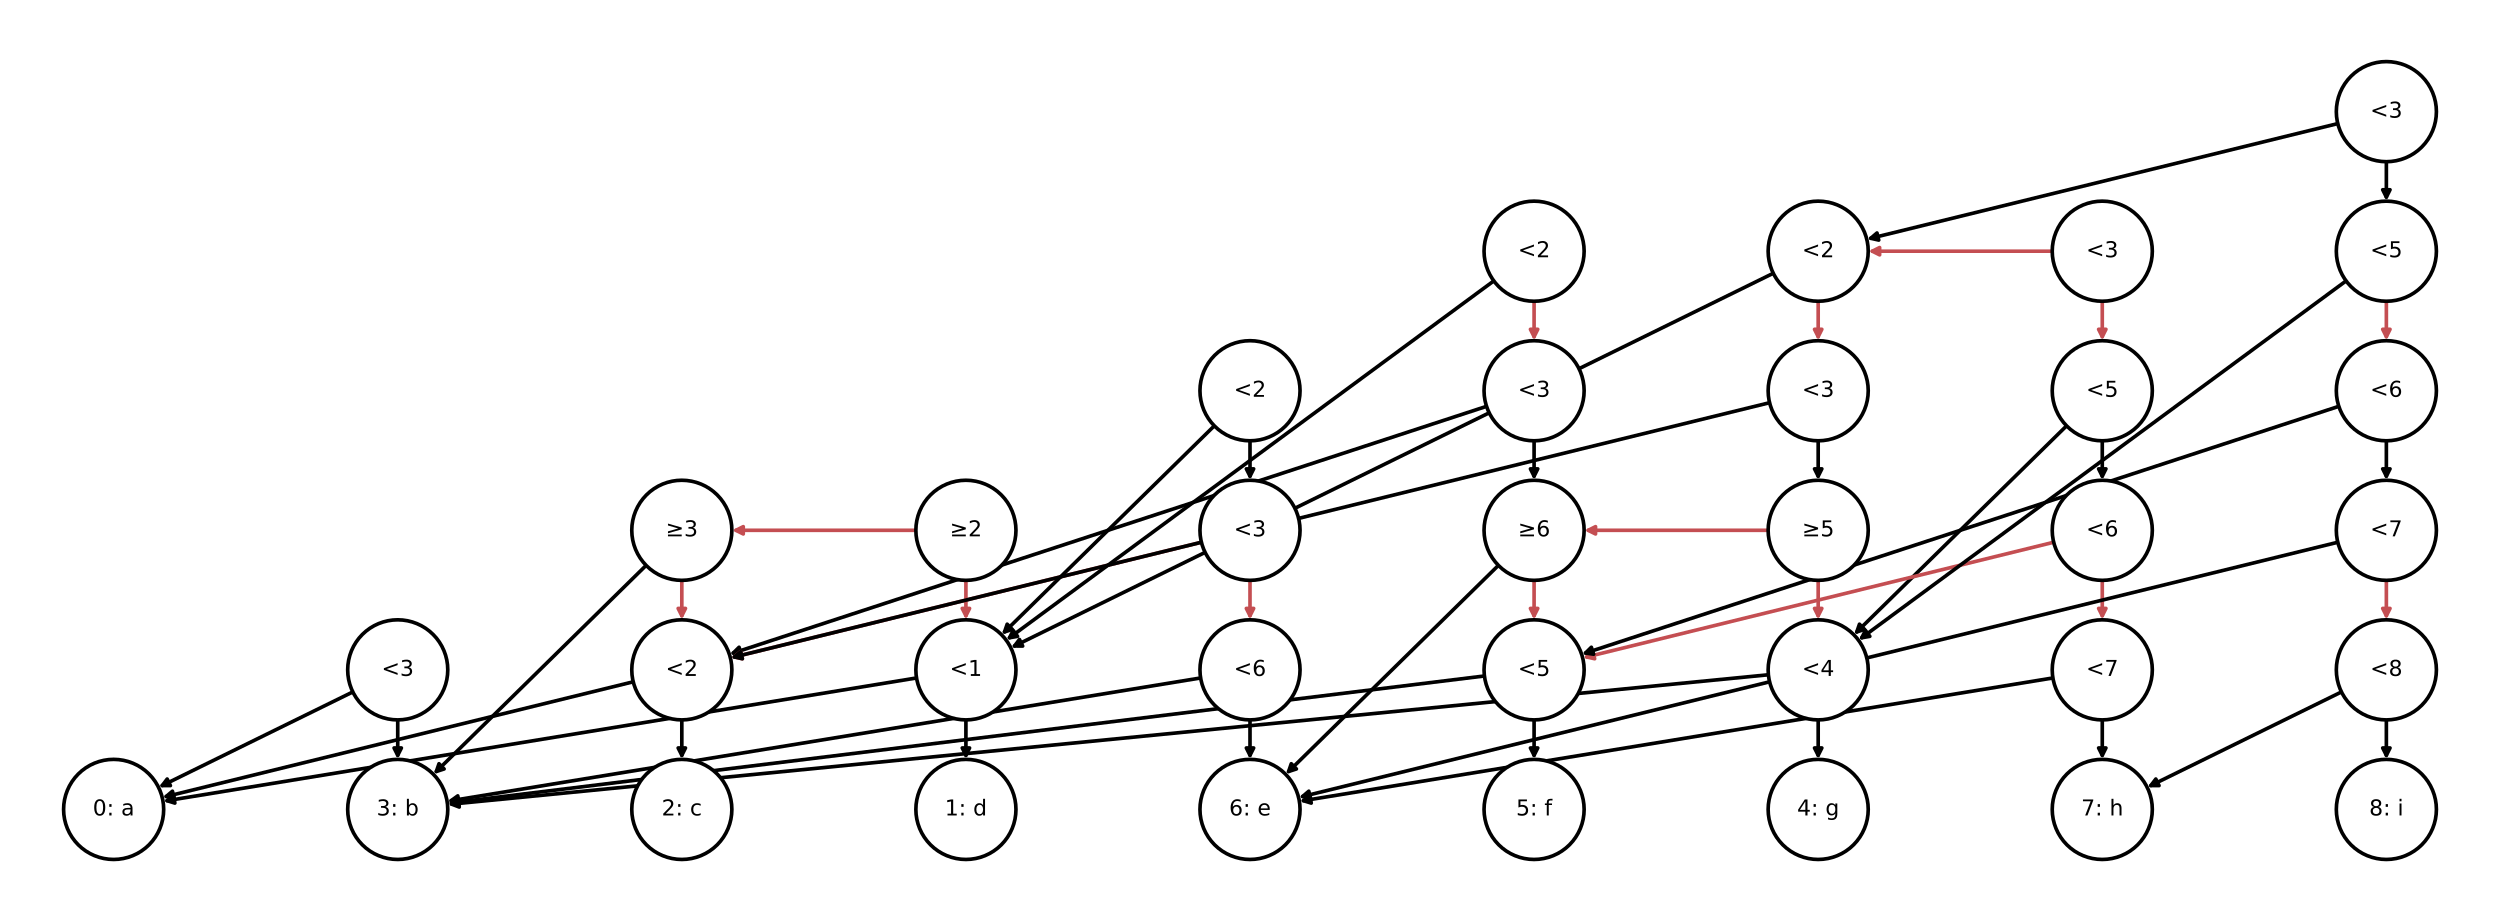<?xml version="1.0" encoding="utf-8" standalone="no"?>
<!DOCTYPE svg PUBLIC "-//W3C//DTD SVG 1.1//EN"
  "http://www.w3.org/Graphics/SVG/1.1/DTD/svg11.dtd">
<!-- Created with matplotlib (https://matplotlib.org/) -->
<svg height="504pt" version="1.1" viewBox="0 0 1368 504" width="1368pt" xmlns="http://www.w3.org/2000/svg" xmlns:xlink="http://www.w3.org/1999/xlink">
 <defs>
  <style type="text/css">
*{stroke-linecap:butt;stroke-linejoin:round;}
  </style>
 </defs>
 <g id="figure_1">
  <g id="patch_1">
   <path d="M 0 504 
L 1368 504 
L 1368 0 
L 0 0 
z
" style="fill:#ffffff;"/>
  </g>
  <g id="axes_1">
   <g id="patch_2">
    <path clip-path="url(#pda9b4cc7f5)" d="M 1150.364 213.818 
Q 1082.403 280.586 1016.038 345.787 
" style="fill:none;stroke:#000000;stroke-linecap:round;stroke-width:2;"/>
    <path clip-path="url(#pda9b4cc7f5)" d="M 1020.293 344.411 
L 1016.038 345.787 
L 1017.49 341.557 
L 1020.293 344.411 
z
" style="stroke:#000000;stroke-linecap:round;stroke-width:2;"/>
   </g>
   <g id="patch_3">
    <path clip-path="url(#pda9b4cc7f5)" d="M 1150.364 213.818 
Q 1150.364 238.309 1150.364 260.563 
" style="fill:none;stroke:#000000;stroke-linecap:round;stroke-width:2;"/>
    <path clip-path="url(#pda9b4cc7f5)" d="M 1152.364 256.563 
L 1150.364 260.563 
L 1148.364 256.563 
L 1152.364 256.563 
z
" style="stroke:#000000;stroke-linecap:round;stroke-width:2;"/>
   </g>
   <g id="patch_4">
    <path clip-path="url(#pda9b4cc7f5)" d="M 528.545 290.182 
Q 464.512 290.182 402.715 290.182 
" style="fill:none;stroke:#c44e52;stroke-linecap:round;stroke-width:2;"/>
    <path clip-path="url(#pda9b4cc7f5)" d="M 406.715 292.182 
L 402.715 290.182 
L 406.715 288.182 
L 406.715 292.182 
z
" style="fill:#c44e52;stroke:#c44e52;stroke-linecap:round;stroke-width:2;"/>
   </g>
   <g id="patch_5">
    <path clip-path="url(#pda9b4cc7f5)" d="M 528.545 290.182 
Q 528.545 314.672 528.545 336.927 
" style="fill:none;stroke:#c44e52;stroke-linecap:round;stroke-width:2;"/>
    <path clip-path="url(#pda9b4cc7f5)" d="M 530.545 332.927 
L 528.545 336.927 
L 526.545 332.927 
L 530.545 332.927 
z
" style="fill:#c44e52;stroke:#c44e52;stroke-linecap:round;stroke-width:2;"/>
   </g>
   <g id="patch_6">
    <path clip-path="url(#pda9b4cc7f5)" d="M 1150.364 366.545 
Q 1150.364 391.036 1150.364 413.29 
" style="fill:none;stroke:#000000;stroke-linecap:round;stroke-width:2;"/>
    <path clip-path="url(#pda9b4cc7f5)" d="M 1152.364 409.29 
L 1150.364 413.29 
L 1148.364 409.29 
L 1152.364 409.29 
z
" style="stroke:#000000;stroke-linecap:round;stroke-width:2;"/>
   </g>
   <g id="patch_7">
    <path clip-path="url(#pda9b4cc7f5)" d="M 1150.364 366.545 
Q 930.694 402.515 713.23 438.123 
" style="fill:none;stroke:#000000;stroke-linecap:round;stroke-width:2;"/>
    <path clip-path="url(#pda9b4cc7f5)" d="M 717.501 439.45 
L 713.23 438.123 
L 716.854 435.503 
L 717.501 439.45 
z
" style="stroke:#000000;stroke-linecap:round;stroke-width:2;"/>
   </g>
   <g id="patch_8">
    <path clip-path="url(#pda9b4cc7f5)" d="M 1305.818 61.091 
Q 1305.818 85.581 1305.818 107.836 
" style="fill:none;stroke:#000000;stroke-linecap:round;stroke-width:2;"/>
    <path clip-path="url(#pda9b4cc7f5)" d="M 1307.818 103.836 
L 1305.818 107.836 
L 1303.818 103.836 
L 1307.818 103.836 
z
" style="stroke:#000000;stroke-linecap:round;stroke-width:2;"/>
   </g>
   <g id="patch_9">
    <path clip-path="url(#pda9b4cc7f5)" d="M 1305.818 61.091 
Q 1163.664 96.006 1023.681 130.388 
" style="fill:none;stroke:#000000;stroke-linecap:round;stroke-width:2;"/>
    <path clip-path="url(#pda9b4cc7f5)" d="M 1028.042 131.376 
L 1023.681 130.388 
L 1027.088 127.491 
L 1028.042 131.376 
z
" style="stroke:#000000;stroke-linecap:round;stroke-width:2;"/>
   </g>
   <g id="patch_10">
    <path clip-path="url(#pda9b4cc7f5)" d="M 373.091 366.545 
Q 230.936 401.461 90.953 435.842 
" style="fill:none;stroke:#000000;stroke-linecap:round;stroke-width:2;"/>
    <path clip-path="url(#pda9b4cc7f5)" d="M 95.315 436.831 
L 90.953 435.842 
L 94.361 432.946 
L 95.315 436.831 
z
" style="stroke:#000000;stroke-linecap:round;stroke-width:2;"/>
   </g>
   <g id="patch_11">
    <path clip-path="url(#pda9b4cc7f5)" d="M 373.091 366.545 
Q 373.091 391.036 373.091 413.29 
" style="fill:none;stroke:#000000;stroke-linecap:round;stroke-width:2;"/>
    <path clip-path="url(#pda9b4cc7f5)" d="M 375.091 409.29 
L 373.091 413.29 
L 371.091 409.29 
L 375.091 409.29 
z
" style="stroke:#000000;stroke-linecap:round;stroke-width:2;"/>
   </g>
   <g id="patch_12">
    <path clip-path="url(#pda9b4cc7f5)" d="M 994.909 137.455 
Q 994.909 161.945 994.909 184.2 
" style="fill:none;stroke:#c44e52;stroke-linecap:round;stroke-width:2;"/>
    <path clip-path="url(#pda9b4cc7f5)" d="M 996.909 180.2 
L 994.909 184.2 
L 992.909 180.2 
L 996.909 180.2 
z
" style="fill:#c44e52;stroke:#c44e52;stroke-linecap:round;stroke-width:2;"/>
   </g>
   <g id="patch_13">
    <path clip-path="url(#pda9b4cc7f5)" d="M 994.909 137.455 
Q 774.019 245.962 555.135 353.484 
" style="fill:none;stroke:#000000;stroke-linecap:round;stroke-width:2;"/>
    <path clip-path="url(#pda9b4cc7f5)" d="M 559.607 353.515 
L 555.135 353.484 
L 557.844 349.925 
L 559.607 353.515 
z
" style="stroke:#000000;stroke-linecap:round;stroke-width:2;"/>
   </g>
   <g id="patch_14">
    <path clip-path="url(#pda9b4cc7f5)" d="M 994.909 290.182 
Q 994.909 314.672 994.909 336.927 
" style="fill:none;stroke:#c44e52;stroke-linecap:round;stroke-width:2;"/>
    <path clip-path="url(#pda9b4cc7f5)" d="M 996.909 332.927 
L 994.909 336.927 
L 992.909 332.927 
L 996.909 332.927 
z
" style="fill:#c44e52;stroke:#c44e52;stroke-linecap:round;stroke-width:2;"/>
   </g>
   <g id="patch_15">
    <path clip-path="url(#pda9b4cc7f5)" d="M 994.909 290.182 
Q 930.876 290.182 869.078 290.182 
" style="fill:none;stroke:#c44e52;stroke-linecap:round;stroke-width:2;"/>
    <path clip-path="url(#pda9b4cc7f5)" d="M 873.078 292.182 
L 869.078 290.182 
L 873.078 288.182 
L 873.078 292.182 
z
" style="fill:#c44e52;stroke:#c44e52;stroke-linecap:round;stroke-width:2;"/>
   </g>
   <g id="patch_16">
    <path clip-path="url(#pda9b4cc7f5)" d="M 684 366.545 
Q 464.33 402.515 246.867 438.123 
" style="fill:none;stroke:#000000;stroke-linecap:round;stroke-width:2;"/>
    <path clip-path="url(#pda9b4cc7f5)" d="M 251.137 439.45 
L 246.867 438.123 
L 250.491 435.503 
L 251.137 439.45 
z
" style="stroke:#000000;stroke-linecap:round;stroke-width:2;"/>
   </g>
   <g id="patch_17">
    <path clip-path="url(#pda9b4cc7f5)" d="M 684 366.545 
Q 684 391.036 684 413.29 
" style="fill:none;stroke:#000000;stroke-linecap:round;stroke-width:2;"/>
    <path clip-path="url(#pda9b4cc7f5)" d="M 686 409.29 
L 684 413.29 
L 682 409.29 
L 686 409.29 
z
" style="stroke:#000000;stroke-linecap:round;stroke-width:2;"/>
   </g>
   <g id="patch_18">
    <path clip-path="url(#pda9b4cc7f5)" d="M 839.455 213.818 
Q 839.455 238.309 839.455 260.563 
" style="fill:none;stroke:#000000;stroke-linecap:round;stroke-width:2;"/>
    <path clip-path="url(#pda9b4cc7f5)" d="M 841.455 256.563 
L 839.455 260.563 
L 837.455 256.563 
L 841.455 256.563 
z
" style="stroke:#000000;stroke-linecap:round;stroke-width:2;"/>
   </g>
   <g id="patch_19">
    <path clip-path="url(#pda9b4cc7f5)" d="M 839.455 213.818 
Q 619.286 285.92 401.243 357.326 
" style="fill:none;stroke:#000000;stroke-linecap:round;stroke-width:2;"/>
    <path clip-path="url(#pda9b4cc7f5)" d="M 405.667 357.982 
L 401.243 357.326 
L 404.422 354.18 
L 405.667 357.982 
z
" style="stroke:#000000;stroke-linecap:round;stroke-width:2;"/>
   </g>
   <g id="patch_20">
    <path clip-path="url(#pda9b4cc7f5)" d="M 217.636 366.545 
Q 152.2 398.69 88.77 429.848 
" style="fill:none;stroke:#000000;stroke-linecap:round;stroke-width:2;"/>
    <path clip-path="url(#pda9b4cc7f5)" d="M 93.242 429.88 
L 88.77 429.848 
L 91.479 426.289 
L 93.242 429.88 
z
" style="stroke:#000000;stroke-linecap:round;stroke-width:2;"/>
   </g>
   <g id="patch_21">
    <path clip-path="url(#pda9b4cc7f5)" d="M 217.636 366.545 
Q 217.636 391.036 217.636 413.29 
" style="fill:none;stroke:#000000;stroke-linecap:round;stroke-width:2;"/>
    <path clip-path="url(#pda9b4cc7f5)" d="M 219.636 409.29 
L 217.636 413.29 
L 215.636 409.29 
L 219.636 409.29 
z
" style="stroke:#000000;stroke-linecap:round;stroke-width:2;"/>
   </g>
   <g id="patch_22">
    <path clip-path="url(#pda9b4cc7f5)" d="M 1150.364 290.182 
Q 1150.364 314.672 1150.364 336.927 
" style="fill:none;stroke:#c44e52;stroke-linecap:round;stroke-width:2;"/>
    <path clip-path="url(#pda9b4cc7f5)" d="M 1152.364 332.927 
L 1150.364 336.927 
L 1148.364 332.927 
L 1152.364 332.927 
z
" style="fill:#c44e52;stroke:#c44e52;stroke-linecap:round;stroke-width:2;"/>
   </g>
   <g id="patch_23">
    <path clip-path="url(#pda9b4cc7f5)" d="M 1150.364 290.182 
Q 1008.209 325.097 868.226 359.479 
" style="fill:none;stroke:#c44e52;stroke-linecap:round;stroke-width:2;"/>
    <path clip-path="url(#pda9b4cc7f5)" d="M 872.588 360.467 
L 868.226 359.479 
L 871.634 356.582 
L 872.588 360.467 
z
" style="fill:#c44e52;stroke:#c44e52;stroke-linecap:round;stroke-width:2;"/>
   </g>
   <g id="patch_24">
    <path clip-path="url(#pda9b4cc7f5)" d="M 839.455 366.545 
Q 839.455 391.036 839.455 413.29 
" style="fill:none;stroke:#000000;stroke-linecap:round;stroke-width:2;"/>
    <path clip-path="url(#pda9b4cc7f5)" d="M 841.455 409.29 
L 839.455 413.29 
L 837.455 409.29 
L 841.455 409.29 
z
" style="stroke:#000000;stroke-linecap:round;stroke-width:2;"/>
   </g>
   <g id="patch_25">
    <path clip-path="url(#pda9b4cc7f5)" d="M 839.455 366.545 
Q 542.135 403.058 247.035 439.299 
" style="fill:none;stroke:#000000;stroke-linecap:round;stroke-width:2;"/>
    <path clip-path="url(#pda9b4cc7f5)" d="M 251.249 440.796 
L 247.035 439.299 
L 250.761 436.826 
L 251.249 440.796 
z
" style="stroke:#000000;stroke-linecap:round;stroke-width:2;"/>
   </g>
   <g id="patch_26">
    <path clip-path="url(#pda9b4cc7f5)" d="M 1305.818 290.182 
Q 1008.209 363.279 712.772 435.842 
" style="fill:none;stroke:#000000;stroke-linecap:round;stroke-width:2;"/>
    <path clip-path="url(#pda9b4cc7f5)" d="M 717.133 436.831 
L 712.772 435.842 
L 716.179 432.946 
L 717.133 436.831 
z
" style="stroke:#000000;stroke-linecap:round;stroke-width:2;"/>
   </g>
   <g id="patch_27">
    <path clip-path="url(#pda9b4cc7f5)" d="M 1305.818 290.182 
Q 1305.818 314.672 1305.818 336.927 
" style="fill:none;stroke:#c44e52;stroke-linecap:round;stroke-width:2;"/>
    <path clip-path="url(#pda9b4cc7f5)" d="M 1307.818 332.927 
L 1305.818 336.927 
L 1303.818 332.927 
L 1307.818 332.927 
z
" style="fill:#c44e52;stroke:#c44e52;stroke-linecap:round;stroke-width:2;"/>
   </g>
   <g id="patch_28">
    <path clip-path="url(#pda9b4cc7f5)" d="M 1150.364 137.455 
Q 1086.33 137.455 1024.533 137.455 
" style="fill:none;stroke:#c44e52;stroke-linecap:round;stroke-width:2;"/>
    <path clip-path="url(#pda9b4cc7f5)" d="M 1028.533 139.455 
L 1024.533 137.455 
L 1028.533 135.455 
L 1028.533 139.455 
z
" style="fill:#c44e52;stroke:#c44e52;stroke-linecap:round;stroke-width:2;"/>
   </g>
   <g id="patch_29">
    <path clip-path="url(#pda9b4cc7f5)" d="M 1150.364 137.455 
Q 1150.364 161.945 1150.364 184.2 
" style="fill:none;stroke:#c44e52;stroke-linecap:round;stroke-width:2;"/>
    <path clip-path="url(#pda9b4cc7f5)" d="M 1152.364 180.2 
L 1150.364 184.2 
L 1148.364 180.2 
L 1152.364 180.2 
z
" style="fill:#c44e52;stroke:#c44e52;stroke-linecap:round;stroke-width:2;"/>
   </g>
   <g id="patch_30">
    <path clip-path="url(#pda9b4cc7f5)" d="M 1305.818 137.455 
Q 1161.388 243.877 1018.757 348.973 
" style="fill:none;stroke:#000000;stroke-linecap:round;stroke-width:2;"/>
    <path clip-path="url(#pda9b4cc7f5)" d="M 1023.164 348.21 
L 1018.757 348.973 
L 1020.791 344.99 
L 1023.164 348.21 
z
" style="stroke:#000000;stroke-linecap:round;stroke-width:2;"/>
   </g>
   <g id="patch_31">
    <path clip-path="url(#pda9b4cc7f5)" d="M 1305.818 137.455 
Q 1305.818 161.945 1305.818 184.2 
" style="fill:none;stroke:#c44e52;stroke-linecap:round;stroke-width:2;"/>
    <path clip-path="url(#pda9b4cc7f5)" d="M 1307.818 180.2 
L 1305.818 184.2 
L 1303.818 180.2 
L 1307.818 180.2 
z
" style="fill:#c44e52;stroke:#c44e52;stroke-linecap:round;stroke-width:2;"/>
   </g>
   <g id="patch_32">
    <path clip-path="url(#pda9b4cc7f5)" d="M 684 290.182 
Q 684 314.672 684 336.927 
" style="fill:none;stroke:#c44e52;stroke-linecap:round;stroke-width:2;"/>
    <path clip-path="url(#pda9b4cc7f5)" d="M 686 332.927 
L 684 336.927 
L 682 332.927 
L 686 332.927 
z
" style="fill:#c44e52;stroke:#c44e52;stroke-linecap:round;stroke-width:2;"/>
   </g>
   <g id="patch_33">
    <path clip-path="url(#pda9b4cc7f5)" d="M 684 290.182 
Q 541.846 325.097 401.863 359.479 
" style="fill:none;stroke:#c44e52;stroke-linecap:round;stroke-width:2;"/>
    <path clip-path="url(#pda9b4cc7f5)" d="M 406.224 360.467 
L 401.863 359.479 
L 405.27 356.582 
L 406.224 360.467 
z
" style="fill:#c44e52;stroke:#c44e52;stroke-linecap:round;stroke-width:2;"/>
   </g>
   <g id="patch_34">
    <path clip-path="url(#pda9b4cc7f5)" d="M 994.909 213.818 
Q 994.909 238.309 994.909 260.563 
" style="fill:none;stroke:#000000;stroke-linecap:round;stroke-width:2;"/>
    <path clip-path="url(#pda9b4cc7f5)" d="M 996.909 256.563 
L 994.909 260.563 
L 992.909 256.563 
L 996.909 256.563 
z
" style="stroke:#000000;stroke-linecap:round;stroke-width:2;"/>
   </g>
   <g id="patch_35">
    <path clip-path="url(#pda9b4cc7f5)" d="M 994.909 213.818 
Q 697.3 286.915 401.863 359.479 
" style="fill:none;stroke:#000000;stroke-linecap:round;stroke-width:2;"/>
    <path clip-path="url(#pda9b4cc7f5)" d="M 406.224 360.467 
L 401.863 359.479 
L 405.27 356.582 
L 406.224 360.467 
z
" style="stroke:#000000;stroke-linecap:round;stroke-width:2;"/>
   </g>
   <g id="patch_36">
    <path clip-path="url(#pda9b4cc7f5)" d="M 528.545 366.545 
Q 528.545 391.036 528.545 413.29 
" style="fill:none;stroke:#000000;stroke-linecap:round;stroke-width:2;"/>
    <path clip-path="url(#pda9b4cc7f5)" d="M 530.545 409.29 
L 528.545 413.29 
L 526.545 409.29 
L 530.545 409.29 
z
" style="stroke:#000000;stroke-linecap:round;stroke-width:2;"/>
   </g>
   <g id="patch_37">
    <path clip-path="url(#pda9b4cc7f5)" d="M 528.545 366.545 
Q 308.875 402.515 91.412 438.123 
" style="fill:none;stroke:#000000;stroke-linecap:round;stroke-width:2;"/>
    <path clip-path="url(#pda9b4cc7f5)" d="M 95.683 439.45 
L 91.412 438.123 
L 95.036 435.503 
L 95.683 439.45 
z
" style="stroke:#000000;stroke-linecap:round;stroke-width:2;"/>
   </g>
   <g id="patch_38">
    <path clip-path="url(#pda9b4cc7f5)" d="M 1305.818 213.818 
Q 1305.818 238.309 1305.818 260.563 
" style="fill:none;stroke:#000000;stroke-linecap:round;stroke-width:2;"/>
    <path clip-path="url(#pda9b4cc7f5)" d="M 1307.818 256.563 
L 1305.818 260.563 
L 1303.818 256.563 
L 1307.818 256.563 
z
" style="stroke:#000000;stroke-linecap:round;stroke-width:2;"/>
   </g>
   <g id="patch_39">
    <path clip-path="url(#pda9b4cc7f5)" d="M 1305.818 213.818 
Q 1085.65 285.92 867.607 357.326 
" style="fill:none;stroke:#000000;stroke-linecap:round;stroke-width:2;"/>
    <path clip-path="url(#pda9b4cc7f5)" d="M 872.031 357.982 
L 867.607 357.326 
L 870.786 354.18 
L 872.031 357.982 
z
" style="stroke:#000000;stroke-linecap:round;stroke-width:2;"/>
   </g>
   <g id="patch_40">
    <path clip-path="url(#pda9b4cc7f5)" d="M 994.909 366.545 
Q 994.909 391.036 994.909 413.29 
" style="fill:none;stroke:#000000;stroke-linecap:round;stroke-width:2;"/>
    <path clip-path="url(#pda9b4cc7f5)" d="M 996.909 409.29 
L 994.909 413.29 
L 992.909 409.29 
L 996.909 409.29 
z
" style="stroke:#000000;stroke-linecap:round;stroke-width:2;"/>
   </g>
   <g id="patch_41">
    <path clip-path="url(#pda9b4cc7f5)" d="M 994.909 366.545 
Q 619.902 403.388 247.12 440.013 
" style="fill:none;stroke:#000000;stroke-linecap:round;stroke-width:2;"/>
    <path clip-path="url(#pda9b4cc7f5)" d="M 251.296 441.612 
L 247.12 440.013 
L 250.905 437.631 
L 251.296 441.612 
z
" style="stroke:#000000;stroke-linecap:round;stroke-width:2;"/>
   </g>
   <g id="patch_42">
    <path clip-path="url(#pda9b4cc7f5)" d="M 373.091 290.182 
Q 305.131 356.95 238.765 422.151 
" style="fill:none;stroke:#000000;stroke-linecap:round;stroke-width:2;"/>
    <path clip-path="url(#pda9b4cc7f5)" d="M 243.02 420.774 
L 238.765 422.151 
L 240.217 417.921 
L 243.02 420.774 
z
" style="stroke:#000000;stroke-linecap:round;stroke-width:2;"/>
   </g>
   <g id="patch_43">
    <path clip-path="url(#pda9b4cc7f5)" d="M 373.091 290.182 
Q 373.091 314.672 373.091 336.927 
" style="fill:none;stroke:#c44e52;stroke-linecap:round;stroke-width:2;"/>
    <path clip-path="url(#pda9b4cc7f5)" d="M 375.091 332.927 
L 373.091 336.927 
L 371.091 332.927 
L 375.091 332.927 
z
" style="fill:#c44e52;stroke:#c44e52;stroke-linecap:round;stroke-width:2;"/>
   </g>
   <g id="patch_44">
    <path clip-path="url(#pda9b4cc7f5)" d="M 839.455 137.455 
Q 839.455 161.945 839.455 184.2 
" style="fill:none;stroke:#c44e52;stroke-linecap:round;stroke-width:2;"/>
    <path clip-path="url(#pda9b4cc7f5)" d="M 841.455 180.2 
L 839.455 184.2 
L 837.455 180.2 
L 841.455 180.2 
z
" style="fill:#c44e52;stroke:#c44e52;stroke-linecap:round;stroke-width:2;"/>
   </g>
   <g id="patch_45">
    <path clip-path="url(#pda9b4cc7f5)" d="M 839.455 137.455 
Q 695.024 243.877 552.394 348.973 
" style="fill:none;stroke:#000000;stroke-linecap:round;stroke-width:2;"/>
    <path clip-path="url(#pda9b4cc7f5)" d="M 556.8 348.21 
L 552.394 348.973 
L 554.428 344.99 
L 556.8 348.21 
z
" style="stroke:#000000;stroke-linecap:round;stroke-width:2;"/>
   </g>
   <g id="patch_46">
    <path clip-path="url(#pda9b4cc7f5)" d="M 684 213.818 
Q 616.04 280.586 549.674 345.787 
" style="fill:none;stroke:#000000;stroke-linecap:round;stroke-width:2;"/>
    <path clip-path="url(#pda9b4cc7f5)" d="M 553.929 344.411 
L 549.674 345.787 
L 551.126 341.557 
L 553.929 344.411 
z
" style="stroke:#000000;stroke-linecap:round;stroke-width:2;"/>
   </g>
   <g id="patch_47">
    <path clip-path="url(#pda9b4cc7f5)" d="M 684 213.818 
Q 684 238.309 684 260.563 
" style="fill:none;stroke:#000000;stroke-linecap:round;stroke-width:2;"/>
    <path clip-path="url(#pda9b4cc7f5)" d="M 686 256.563 
L 684 260.563 
L 682 256.563 
L 686 256.563 
z
" style="stroke:#000000;stroke-linecap:round;stroke-width:2;"/>
   </g>
   <g id="patch_48">
    <path clip-path="url(#pda9b4cc7f5)" d="M 839.455 290.182 
Q 771.494 356.95 705.129 422.151 
" style="fill:none;stroke:#000000;stroke-linecap:round;stroke-width:2;"/>
    <path clip-path="url(#pda9b4cc7f5)" d="M 709.384 420.774 
L 705.129 422.151 
L 706.581 417.921 
L 709.384 420.774 
z
" style="stroke:#000000;stroke-linecap:round;stroke-width:2;"/>
   </g>
   <g id="patch_49">
    <path clip-path="url(#pda9b4cc7f5)" d="M 839.455 290.182 
Q 839.455 314.672 839.455 336.927 
" style="fill:none;stroke:#c44e52;stroke-linecap:round;stroke-width:2;"/>
    <path clip-path="url(#pda9b4cc7f5)" d="M 841.455 332.927 
L 839.455 336.927 
L 837.455 332.927 
L 841.455 332.927 
z
" style="fill:#c44e52;stroke:#c44e52;stroke-linecap:round;stroke-width:2;"/>
   </g>
   <g id="patch_50">
    <path clip-path="url(#pda9b4cc7f5)" d="M 1305.818 366.545 
Q 1240.382 398.69 1176.952 429.848 
" style="fill:none;stroke:#000000;stroke-linecap:round;stroke-width:2;"/>
    <path clip-path="url(#pda9b4cc7f5)" d="M 1181.424 429.88 
L 1176.952 429.848 
L 1179.661 426.289 
L 1181.424 429.88 
z
" style="stroke:#000000;stroke-linecap:round;stroke-width:2;"/>
   </g>
   <g id="patch_51">
    <path clip-path="url(#pda9b4cc7f5)" d="M 1305.818 366.545 
Q 1305.818 391.036 1305.818 413.29 
" style="fill:none;stroke:#000000;stroke-linecap:round;stroke-width:2;"/>
    <path clip-path="url(#pda9b4cc7f5)" d="M 1307.818 409.29 
L 1305.818 413.29 
L 1303.818 409.29 
L 1307.818 409.29 
z
" style="stroke:#000000;stroke-linecap:round;stroke-width:2;"/>
   </g>
   <g id="PathCollection_1">
    <defs>
     <path d="M 0 27.386 
C 7.263 27.386 14.229 24.501 19.365 19.365 
C 24.501 14.229 27.386 7.263 27.386 0 
C 27.386 -7.263 24.501 -14.229 19.365 -19.365 
C 14.229 -24.501 7.263 -27.386 0 -27.386 
C -7.263 -27.386 -14.229 -24.501 -19.365 -19.365 
C -24.501 -14.229 -27.386 -7.263 -27.386 0 
C -27.386 7.263 -24.501 14.229 -19.365 19.365 
C -14.229 24.501 -7.263 27.386 0 27.386 
z
" id="m4478e7c493" style="stroke:#000000;stroke-width:2;"/>
    </defs>
    <g clip-path="url(#pda9b4cc7f5)">
     <use style="fill:#ffffff;stroke:#000000;stroke-width:2;" x="994.909" xlink:href="#m4478e7c493" y="442.909"/>
     <use style="fill:#ffffff;stroke:#000000;stroke-width:2;" x="528.545" xlink:href="#m4478e7c493" y="442.909"/>
     <use style="fill:#ffffff;stroke:#000000;stroke-width:2;" x="62.182" xlink:href="#m4478e7c493" y="442.909"/>
     <use style="fill:#ffffff;stroke:#000000;stroke-width:2;" x="684" xlink:href="#m4478e7c493" y="442.909"/>
     <use style="fill:#ffffff;stroke:#000000;stroke-width:2;" x="1150.364" xlink:href="#m4478e7c493" y="213.818"/>
     <use style="fill:#ffffff;stroke:#000000;stroke-width:2;" x="528.545" xlink:href="#m4478e7c493" y="290.182"/>
     <use style="fill:#ffffff;stroke:#000000;stroke-width:2;" x="1150.364" xlink:href="#m4478e7c493" y="366.545"/>
     <use style="fill:#ffffff;stroke:#000000;stroke-width:2;" x="1305.818" xlink:href="#m4478e7c493" y="61.091"/>
     <use style="fill:#ffffff;stroke:#000000;stroke-width:2;" x="839.455" xlink:href="#m4478e7c493" y="442.909"/>
     <use style="fill:#ffffff;stroke:#000000;stroke-width:2;" x="373.091" xlink:href="#m4478e7c493" y="366.545"/>
     <use style="fill:#ffffff;stroke:#000000;stroke-width:2;" x="994.909" xlink:href="#m4478e7c493" y="137.455"/>
     <use style="fill:#ffffff;stroke:#000000;stroke-width:2;" x="994.909" xlink:href="#m4478e7c493" y="290.182"/>
     <use style="fill:#ffffff;stroke:#000000;stroke-width:2;" x="684" xlink:href="#m4478e7c493" y="366.545"/>
     <use style="fill:#ffffff;stroke:#000000;stroke-width:2;" x="839.455" xlink:href="#m4478e7c493" y="213.818"/>
     <use style="fill:#ffffff;stroke:#000000;stroke-width:2;" x="217.636" xlink:href="#m4478e7c493" y="366.545"/>
     <use style="fill:#ffffff;stroke:#000000;stroke-width:2;" x="1305.818" xlink:href="#m4478e7c493" y="442.909"/>
     <use style="fill:#ffffff;stroke:#000000;stroke-width:2;" x="1150.364" xlink:href="#m4478e7c493" y="290.182"/>
     <use style="fill:#ffffff;stroke:#000000;stroke-width:2;" x="839.455" xlink:href="#m4478e7c493" y="366.545"/>
     <use style="fill:#ffffff;stroke:#000000;stroke-width:2;" x="1150.364" xlink:href="#m4478e7c493" y="442.909"/>
     <use style="fill:#ffffff;stroke:#000000;stroke-width:2;" x="1305.818" xlink:href="#m4478e7c493" y="290.182"/>
     <use style="fill:#ffffff;stroke:#000000;stroke-width:2;" x="1150.364" xlink:href="#m4478e7c493" y="137.455"/>
     <use style="fill:#ffffff;stroke:#000000;stroke-width:2;" x="1305.818" xlink:href="#m4478e7c493" y="137.455"/>
     <use style="fill:#ffffff;stroke:#000000;stroke-width:2;" x="684" xlink:href="#m4478e7c493" y="290.182"/>
     <use style="fill:#ffffff;stroke:#000000;stroke-width:2;" x="994.909" xlink:href="#m4478e7c493" y="213.818"/>
     <use style="fill:#ffffff;stroke:#000000;stroke-width:2;" x="528.545" xlink:href="#m4478e7c493" y="366.545"/>
     <use style="fill:#ffffff;stroke:#000000;stroke-width:2;" x="1305.818" xlink:href="#m4478e7c493" y="213.818"/>
     <use style="fill:#ffffff;stroke:#000000;stroke-width:2;" x="994.909" xlink:href="#m4478e7c493" y="366.545"/>
     <use style="fill:#ffffff;stroke:#000000;stroke-width:2;" x="373.091" xlink:href="#m4478e7c493" y="290.182"/>
     <use style="fill:#ffffff;stroke:#000000;stroke-width:2;" x="839.455" xlink:href="#m4478e7c493" y="137.455"/>
     <use style="fill:#ffffff;stroke:#000000;stroke-width:2;" x="373.091" xlink:href="#m4478e7c493" y="442.909"/>
     <use style="fill:#ffffff;stroke:#000000;stroke-width:2;" x="684" xlink:href="#m4478e7c493" y="213.818"/>
     <use style="fill:#ffffff;stroke:#000000;stroke-width:2;" x="839.455" xlink:href="#m4478e7c493" y="290.182"/>
     <use style="fill:#ffffff;stroke:#000000;stroke-width:2;" x="217.636" xlink:href="#m4478e7c493" y="442.909"/>
     <use style="fill:#ffffff;stroke:#000000;stroke-width:2;" x="1305.818" xlink:href="#m4478e7c493" y="366.545"/>
    </g>
   </g>
   <g id="text_1">
    <g clip-path="url(#pda9b4cc7f5)">
     <!-- 4: g -->
     <defs>
      <path d="M 37.797 64.312 
L 12.891 25.391 
L 37.797 25.391 
z
M 35.203 72.906 
L 47.609 72.906 
L 47.609 25.391 
L 58.016 25.391 
L 58.016 17.188 
L 47.609 17.188 
L 47.609 0 
L 37.797 0 
L 37.797 17.188 
L 4.891 17.188 
L 4.891 26.703 
z
" id="DejaVuSans-52"/>
      <path d="M 11.719 12.406 
L 22.016 12.406 
L 22.016 0 
L 11.719 0 
z
M 11.719 51.703 
L 22.016 51.703 
L 22.016 39.312 
L 11.719 39.312 
z
" id="DejaVuSans-58"/>
      <path id="DejaVuSans-32"/>
      <path d="M 45.406 27.984 
Q 45.406 37.75 41.375 43.109 
Q 37.359 48.484 30.078 48.484 
Q 22.859 48.484 18.828 43.109 
Q 14.797 37.75 14.797 27.984 
Q 14.797 18.266 18.828 12.891 
Q 22.859 7.516 30.078 7.516 
Q 37.359 7.516 41.375 12.891 
Q 45.406 18.266 45.406 27.984 
z
M 54.391 6.781 
Q 54.391 -7.172 48.188 -13.984 
Q 42 -20.797 29.203 -20.797 
Q 24.469 -20.797 20.266 -20.094 
Q 16.062 -19.391 12.109 -17.922 
L 12.109 -9.188 
Q 16.062 -11.328 19.922 -12.344 
Q 23.781 -13.375 27.781 -13.375 
Q 36.625 -13.375 41.016 -8.766 
Q 45.406 -4.156 45.406 5.172 
L 45.406 9.625 
Q 42.625 4.781 38.281 2.391 
Q 33.938 0 27.875 0 
Q 17.828 0 11.672 7.656 
Q 5.516 15.328 5.516 27.984 
Q 5.516 40.672 11.672 48.328 
Q 17.828 56 27.875 56 
Q 33.938 56 38.281 53.609 
Q 42.625 51.219 45.406 46.391 
L 45.406 54.688 
L 54.391 54.688 
z
" id="DejaVuSans-103"/>
     </defs>
     <g transform="translate(983.354 446.22)scale(0.12 -0.12)">
      <use xlink:href="#DejaVuSans-52"/>
      <use x="63.623" xlink:href="#DejaVuSans-58"/>
      <use x="97.314" xlink:href="#DejaVuSans-32"/>
      <use x="129.102" xlink:href="#DejaVuSans-103"/>
     </g>
    </g>
   </g>
   <g id="text_2">
    <g clip-path="url(#pda9b4cc7f5)">
     <!-- 1: d -->
     <defs>
      <path d="M 12.406 8.297 
L 28.516 8.297 
L 28.516 63.922 
L 10.984 60.406 
L 10.984 69.391 
L 28.422 72.906 
L 38.281 72.906 
L 38.281 8.297 
L 54.391 8.297 
L 54.391 0 
L 12.406 0 
z
" id="DejaVuSans-49"/>
      <path d="M 45.406 46.391 
L 45.406 75.984 
L 54.391 75.984 
L 54.391 0 
L 45.406 0 
L 45.406 8.203 
Q 42.578 3.328 38.25 0.953 
Q 33.938 -1.422 27.875 -1.422 
Q 17.969 -1.422 11.734 6.484 
Q 5.516 14.406 5.516 27.297 
Q 5.516 40.188 11.734 48.094 
Q 17.969 56 27.875 56 
Q 33.938 56 38.25 53.625 
Q 42.578 51.266 45.406 46.391 
z
M 14.797 27.297 
Q 14.797 17.391 18.875 11.75 
Q 22.953 6.109 30.078 6.109 
Q 37.203 6.109 41.297 11.75 
Q 45.406 17.391 45.406 27.297 
Q 45.406 37.203 41.297 42.844 
Q 37.203 48.484 30.078 48.484 
Q 22.953 48.484 18.875 42.844 
Q 14.797 37.203 14.797 27.297 
z
" id="DejaVuSans-100"/>
     </defs>
     <g transform="translate(516.991 446.22)scale(0.12 -0.12)">
      <use xlink:href="#DejaVuSans-49"/>
      <use x="63.623" xlink:href="#DejaVuSans-58"/>
      <use x="97.314" xlink:href="#DejaVuSans-32"/>
      <use x="129.102" xlink:href="#DejaVuSans-100"/>
     </g>
    </g>
   </g>
   <g id="text_3">
    <g clip-path="url(#pda9b4cc7f5)">
     <!-- 0: a -->
     <defs>
      <path d="M 31.781 66.406 
Q 24.172 66.406 20.328 58.906 
Q 16.5 51.422 16.5 36.375 
Q 16.5 21.391 20.328 13.891 
Q 24.172 6.391 31.781 6.391 
Q 39.453 6.391 43.281 13.891 
Q 47.125 21.391 47.125 36.375 
Q 47.125 51.422 43.281 58.906 
Q 39.453 66.406 31.781 66.406 
z
M 31.781 74.219 
Q 44.047 74.219 50.516 64.516 
Q 56.984 54.828 56.984 36.375 
Q 56.984 17.969 50.516 8.266 
Q 44.047 -1.422 31.781 -1.422 
Q 19.531 -1.422 13.062 8.266 
Q 6.594 17.969 6.594 36.375 
Q 6.594 54.828 13.062 64.516 
Q 19.531 74.219 31.781 74.219 
z
" id="DejaVuSans-48"/>
      <path d="M 34.281 27.484 
Q 23.391 27.484 19.188 25 
Q 14.984 22.516 14.984 16.5 
Q 14.984 11.719 18.141 8.906 
Q 21.297 6.109 26.703 6.109 
Q 34.188 6.109 38.703 11.406 
Q 43.219 16.703 43.219 25.484 
L 43.219 27.484 
z
M 52.203 31.203 
L 52.203 0 
L 43.219 0 
L 43.219 8.297 
Q 40.141 3.328 35.547 0.953 
Q 30.953 -1.422 24.312 -1.422 
Q 15.922 -1.422 10.953 3.297 
Q 6 8.016 6 15.922 
Q 6 25.141 12.172 29.828 
Q 18.359 34.516 30.609 34.516 
L 43.219 34.516 
L 43.219 35.406 
Q 43.219 41.609 39.141 45 
Q 35.062 48.391 27.688 48.391 
Q 23 48.391 18.547 47.266 
Q 14.109 46.141 10.016 43.891 
L 10.016 52.203 
Q 14.938 54.109 19.578 55.047 
Q 24.219 56 28.609 56 
Q 40.484 56 46.344 49.844 
Q 52.203 43.703 52.203 31.203 
z
" id="DejaVuSans-97"/>
     </defs>
     <g transform="translate(50.759 446.22)scale(0.12 -0.12)">
      <use xlink:href="#DejaVuSans-48"/>
      <use x="63.623" xlink:href="#DejaVuSans-58"/>
      <use x="97.314" xlink:href="#DejaVuSans-32"/>
      <use x="129.102" xlink:href="#DejaVuSans-97"/>
     </g>
    </g>
   </g>
   <g id="text_4">
    <g clip-path="url(#pda9b4cc7f5)">
     <!-- 6: e -->
     <defs>
      <path d="M 33.016 40.375 
Q 26.375 40.375 22.484 35.828 
Q 18.609 31.297 18.609 23.391 
Q 18.609 15.531 22.484 10.953 
Q 26.375 6.391 33.016 6.391 
Q 39.656 6.391 43.531 10.953 
Q 47.406 15.531 47.406 23.391 
Q 47.406 31.297 43.531 35.828 
Q 39.656 40.375 33.016 40.375 
z
M 52.594 71.297 
L 52.594 62.312 
Q 48.875 64.062 45.094 64.984 
Q 41.312 65.922 37.594 65.922 
Q 27.828 65.922 22.672 59.328 
Q 17.531 52.734 16.797 39.406 
Q 19.672 43.656 24.016 45.922 
Q 28.375 48.188 33.594 48.188 
Q 44.578 48.188 50.953 41.516 
Q 57.328 34.859 57.328 23.391 
Q 57.328 12.156 50.688 5.359 
Q 44.047 -1.422 33.016 -1.422 
Q 20.359 -1.422 13.672 8.266 
Q 6.984 17.969 6.984 36.375 
Q 6.984 53.656 15.188 63.938 
Q 23.391 74.219 37.203 74.219 
Q 40.922 74.219 44.703 73.484 
Q 48.484 72.75 52.594 71.297 
z
" id="DejaVuSans-54"/>
      <path d="M 56.203 29.594 
L 56.203 25.203 
L 14.891 25.203 
Q 15.484 15.922 20.484 11.062 
Q 25.484 6.203 34.422 6.203 
Q 39.594 6.203 44.453 7.469 
Q 49.312 8.734 54.109 11.281 
L 54.109 2.781 
Q 49.266 0.734 44.188 -0.344 
Q 39.109 -1.422 33.891 -1.422 
Q 20.797 -1.422 13.156 6.188 
Q 5.516 13.812 5.516 26.812 
Q 5.516 40.234 12.766 48.109 
Q 20.016 56 32.328 56 
Q 43.359 56 49.781 48.891 
Q 56.203 41.797 56.203 29.594 
z
M 47.219 32.234 
Q 47.125 39.594 43.094 43.984 
Q 39.062 48.391 32.422 48.391 
Q 24.906 48.391 20.391 44.141 
Q 15.875 39.891 15.188 32.172 
z
" id="DejaVuSans-101"/>
     </defs>
     <g transform="translate(672.562 446.22)scale(0.12 -0.12)">
      <use xlink:href="#DejaVuSans-54"/>
      <use x="63.623" xlink:href="#DejaVuSans-58"/>
      <use x="97.314" xlink:href="#DejaVuSans-32"/>
      <use x="129.102" xlink:href="#DejaVuSans-101"/>
     </g>
    </g>
   </g>
   <g id="text_5">
    <g clip-path="url(#pda9b4cc7f5)">
     <!-- &lt;5 -->
     <defs>
      <path d="M 73.188 49.219 
L 22.797 31.297 
L 73.188 13.484 
L 73.188 4.594 
L 10.594 27.297 
L 10.594 35.406 
L 73.188 58.109 
z
" id="DejaVuSans-60"/>
      <path d="M 10.797 72.906 
L 49.516 72.906 
L 49.516 64.594 
L 19.828 64.594 
L 19.828 46.734 
Q 21.969 47.469 24.109 47.828 
Q 26.266 48.188 28.422 48.188 
Q 40.625 48.188 47.75 41.5 
Q 54.891 34.812 54.891 23.391 
Q 54.891 11.625 47.562 5.094 
Q 40.234 -1.422 26.906 -1.422 
Q 22.312 -1.422 17.547 -0.641 
Q 12.797 0.141 7.719 1.703 
L 7.719 11.625 
Q 12.109 9.234 16.797 8.062 
Q 21.484 6.891 26.703 6.891 
Q 35.156 6.891 40.078 11.328 
Q 45.016 15.766 45.016 23.391 
Q 45.016 31 40.078 35.438 
Q 35.156 39.891 26.703 39.891 
Q 22.75 39.891 18.812 39.016 
Q 14.891 38.141 10.797 36.281 
z
" id="DejaVuSans-53"/>
     </defs>
     <g transform="translate(1141.518 217.129)scale(0.12 -0.12)">
      <use xlink:href="#DejaVuSans-60"/>
      <use x="83.789" xlink:href="#DejaVuSans-53"/>
     </g>
    </g>
   </g>
   <g id="text_6">
    <g clip-path="url(#pda9b4cc7f5)">
     <!-- ≥2 -->
     <defs>
      <path d="M 10.594 49.609 
L 10.594 58.203 
L 73.188 40.281 
L 73.188 31.984 
L 10.594 14.016 
L 10.594 22.703 
L 57.516 36.078 
z
M 73.188 8.297 
L 73.188 0 
L 10.594 0 
L 10.594 8.297 
z
" id="DejaVuSans-8805"/>
      <path d="M 19.188 8.297 
L 53.609 8.297 
L 53.609 0 
L 7.328 0 
L 7.328 8.297 
Q 12.938 14.109 22.625 23.891 
Q 32.328 33.688 34.812 36.531 
Q 39.547 41.844 41.422 45.531 
Q 43.312 49.219 43.312 52.781 
Q 43.312 58.594 39.234 62.25 
Q 35.156 65.922 28.609 65.922 
Q 23.969 65.922 18.812 64.312 
Q 13.672 62.703 7.812 59.422 
L 7.812 69.391 
Q 13.766 71.781 18.938 73 
Q 24.125 74.219 28.422 74.219 
Q 39.75 74.219 46.484 68.547 
Q 53.219 62.891 53.219 53.422 
Q 53.219 48.922 51.531 44.891 
Q 49.859 40.875 45.406 35.406 
Q 44.188 33.984 37.641 27.219 
Q 31.109 20.453 19.188 8.297 
z
" id="DejaVuSans-50"/>
     </defs>
     <g transform="translate(519.7 293.493)scale(0.12 -0.12)">
      <use xlink:href="#DejaVuSans-8805"/>
      <use x="83.789" xlink:href="#DejaVuSans-50"/>
     </g>
    </g>
   </g>
   <g id="text_7">
    <g clip-path="url(#pda9b4cc7f5)">
     <!-- &lt;7 -->
     <defs>
      <path d="M 8.203 72.906 
L 55.078 72.906 
L 55.078 68.703 
L 28.609 0 
L 18.312 0 
L 43.219 64.594 
L 8.203 64.594 
z
" id="DejaVuSans-55"/>
     </defs>
     <g transform="translate(1141.518 369.857)scale(0.12 -0.12)">
      <use xlink:href="#DejaVuSans-60"/>
      <use x="83.789" xlink:href="#DejaVuSans-55"/>
     </g>
    </g>
   </g>
   <g id="text_8">
    <g clip-path="url(#pda9b4cc7f5)">
     <!-- &lt;3 -->
     <defs>
      <path d="M 40.578 39.312 
Q 47.656 37.797 51.625 33 
Q 55.609 28.219 55.609 21.188 
Q 55.609 10.406 48.188 4.484 
Q 40.766 -1.422 27.094 -1.422 
Q 22.516 -1.422 17.656 -0.516 
Q 12.797 0.391 7.625 2.203 
L 7.625 11.719 
Q 11.719 9.328 16.594 8.109 
Q 21.484 6.891 26.812 6.891 
Q 36.078 6.891 40.938 10.547 
Q 45.797 14.203 45.797 21.188 
Q 45.797 27.641 41.281 31.266 
Q 36.766 34.906 28.719 34.906 
L 20.219 34.906 
L 20.219 43.016 
L 29.109 43.016 
Q 36.375 43.016 40.234 45.922 
Q 44.094 48.828 44.094 54.297 
Q 44.094 59.906 40.109 62.906 
Q 36.141 65.922 28.719 65.922 
Q 24.656 65.922 20.016 65.031 
Q 15.375 64.156 9.812 62.312 
L 9.812 71.094 
Q 15.438 72.656 20.344 73.438 
Q 25.25 74.219 29.594 74.219 
Q 40.828 74.219 47.359 69.109 
Q 53.906 64.016 53.906 55.328 
Q 53.906 49.266 50.438 45.094 
Q 46.969 40.922 40.578 39.312 
z
" id="DejaVuSans-51"/>
     </defs>
     <g transform="translate(1296.973 64.402)scale(0.12 -0.12)">
      <use xlink:href="#DejaVuSans-60"/>
      <use x="83.789" xlink:href="#DejaVuSans-51"/>
     </g>
    </g>
   </g>
   <g id="text_9">
    <g clip-path="url(#pda9b4cc7f5)">
     <!-- 5: f -->
     <defs>
      <path d="M 37.109 75.984 
L 37.109 68.5 
L 28.516 68.5 
Q 23.688 68.5 21.797 66.547 
Q 19.922 64.594 19.922 59.516 
L 19.922 54.688 
L 34.719 54.688 
L 34.719 47.703 
L 19.922 47.703 
L 19.922 0 
L 10.891 0 
L 10.891 47.703 
L 2.297 47.703 
L 2.297 54.688 
L 10.891 54.688 
L 10.891 58.5 
Q 10.891 67.625 15.141 71.797 
Q 19.391 75.984 28.609 75.984 
z
" id="DejaVuSans-102"/>
     </defs>
     <g transform="translate(829.597 446.22)scale(0.12 -0.12)">
      <use xlink:href="#DejaVuSans-53"/>
      <use x="63.623" xlink:href="#DejaVuSans-58"/>
      <use x="97.314" xlink:href="#DejaVuSans-32"/>
      <use x="129.102" xlink:href="#DejaVuSans-102"/>
     </g>
    </g>
   </g>
   <g id="text_10">
    <g clip-path="url(#pda9b4cc7f5)">
     <!-- &lt;2 -->
     <g transform="translate(364.246 369.857)scale(0.12 -0.12)">
      <use xlink:href="#DejaVuSans-60"/>
      <use x="83.789" xlink:href="#DejaVuSans-50"/>
     </g>
    </g>
   </g>
   <g id="text_11">
    <g clip-path="url(#pda9b4cc7f5)">
     <!-- &lt;2 -->
     <g transform="translate(986.064 140.766)scale(0.12 -0.12)">
      <use xlink:href="#DejaVuSans-60"/>
      <use x="83.789" xlink:href="#DejaVuSans-50"/>
     </g>
    </g>
   </g>
   <g id="text_12">
    <g clip-path="url(#pda9b4cc7f5)">
     <!-- ≥5 -->
     <g transform="translate(986.064 293.493)scale(0.12 -0.12)">
      <use xlink:href="#DejaVuSans-8805"/>
      <use x="83.789" xlink:href="#DejaVuSans-53"/>
     </g>
    </g>
   </g>
   <g id="text_13">
    <g clip-path="url(#pda9b4cc7f5)">
     <!-- &lt;6 -->
     <g transform="translate(675.155 369.857)scale(0.12 -0.12)">
      <use xlink:href="#DejaVuSans-60"/>
      <use x="83.789" xlink:href="#DejaVuSans-54"/>
     </g>
    </g>
   </g>
   <g id="text_14">
    <g clip-path="url(#pda9b4cc7f5)">
     <!-- &lt;3 -->
     <g transform="translate(830.609 217.129)scale(0.12 -0.12)">
      <use xlink:href="#DejaVuSans-60"/>
      <use x="83.789" xlink:href="#DejaVuSans-51"/>
     </g>
    </g>
   </g>
   <g id="text_15">
    <g clip-path="url(#pda9b4cc7f5)">
     <!-- &lt;3 -->
     <g transform="translate(208.791 369.857)scale(0.12 -0.12)">
      <use xlink:href="#DejaVuSans-60"/>
      <use x="83.789" xlink:href="#DejaVuSans-51"/>
     </g>
    </g>
   </g>
   <g id="text_16">
    <g clip-path="url(#pda9b4cc7f5)">
     <!-- 8: i -->
     <defs>
      <path d="M 31.781 34.625 
Q 24.75 34.625 20.719 30.859 
Q 16.703 27.094 16.703 20.516 
Q 16.703 13.922 20.719 10.156 
Q 24.75 6.391 31.781 6.391 
Q 38.812 6.391 42.859 10.172 
Q 46.922 13.969 46.922 20.516 
Q 46.922 27.094 42.891 30.859 
Q 38.875 34.625 31.781 34.625 
z
M 21.922 38.812 
Q 15.578 40.375 12.031 44.719 
Q 8.5 49.078 8.5 55.328 
Q 8.5 64.062 14.719 69.141 
Q 20.953 74.219 31.781 74.219 
Q 42.672 74.219 48.875 69.141 
Q 55.078 64.062 55.078 55.328 
Q 55.078 49.078 51.531 44.719 
Q 48 40.375 41.703 38.812 
Q 48.828 37.156 52.797 32.312 
Q 56.781 27.484 56.781 20.516 
Q 56.781 9.906 50.312 4.234 
Q 43.844 -1.422 31.781 -1.422 
Q 19.734 -1.422 13.25 4.234 
Q 6.781 9.906 6.781 20.516 
Q 6.781 27.484 10.781 32.312 
Q 14.797 37.156 21.922 38.812 
z
M 18.312 54.391 
Q 18.312 48.734 21.844 45.562 
Q 25.391 42.391 31.781 42.391 
Q 38.141 42.391 41.719 45.562 
Q 45.312 48.734 45.312 54.391 
Q 45.312 60.062 41.719 63.234 
Q 38.141 66.406 31.781 66.406 
Q 25.391 66.406 21.844 63.234 
Q 18.312 60.062 18.312 54.391 
z
" id="DejaVuSans-56"/>
      <path d="M 9.422 54.688 
L 18.406 54.688 
L 18.406 0 
L 9.422 0 
z
M 9.422 75.984 
L 18.406 75.984 
L 18.406 64.594 
L 9.422 64.594 
z
" id="DejaVuSans-105"/>
     </defs>
     <g transform="translate(1296.406 446.22)scale(0.12 -0.12)">
      <use xlink:href="#DejaVuSans-56"/>
      <use x="63.623" xlink:href="#DejaVuSans-58"/>
      <use x="97.314" xlink:href="#DejaVuSans-32"/>
      <use x="129.102" xlink:href="#DejaVuSans-105"/>
     </g>
    </g>
   </g>
   <g id="text_17">
    <g clip-path="url(#pda9b4cc7f5)">
     <!-- &lt;6 -->
     <g transform="translate(1141.518 293.493)scale(0.12 -0.12)">
      <use xlink:href="#DejaVuSans-60"/>
      <use x="83.789" xlink:href="#DejaVuSans-54"/>
     </g>
    </g>
   </g>
   <g id="text_18">
    <g clip-path="url(#pda9b4cc7f5)">
     <!-- &lt;5 -->
     <g transform="translate(830.609 369.857)scale(0.12 -0.12)">
      <use xlink:href="#DejaVuSans-60"/>
      <use x="83.789" xlink:href="#DejaVuSans-53"/>
     </g>
    </g>
   </g>
   <g id="text_19">
    <g clip-path="url(#pda9b4cc7f5)">
     <!-- 7: h -->
     <defs>
      <path d="M 54.891 33.016 
L 54.891 0 
L 45.906 0 
L 45.906 32.719 
Q 45.906 40.484 42.875 44.328 
Q 39.844 48.188 33.797 48.188 
Q 26.516 48.188 22.312 43.547 
Q 18.109 38.922 18.109 30.906 
L 18.109 0 
L 9.078 0 
L 9.078 75.984 
L 18.109 75.984 
L 18.109 46.188 
Q 21.344 51.125 25.703 53.562 
Q 30.078 56 35.797 56 
Q 45.219 56 50.047 50.172 
Q 54.891 44.344 54.891 33.016 
z
" id="DejaVuSans-104"/>
     </defs>
     <g transform="translate(1138.816 446.22)scale(0.12 -0.12)">
      <use xlink:href="#DejaVuSans-55"/>
      <use x="63.623" xlink:href="#DejaVuSans-58"/>
      <use x="97.314" xlink:href="#DejaVuSans-32"/>
      <use x="129.102" xlink:href="#DejaVuSans-104"/>
     </g>
    </g>
   </g>
   <g id="text_20">
    <g clip-path="url(#pda9b4cc7f5)">
     <!-- &lt;7 -->
     <g transform="translate(1296.973 293.493)scale(0.12 -0.12)">
      <use xlink:href="#DejaVuSans-60"/>
      <use x="83.789" xlink:href="#DejaVuSans-55"/>
     </g>
    </g>
   </g>
   <g id="text_21">
    <g clip-path="url(#pda9b4cc7f5)">
     <!-- &lt;3 -->
     <g transform="translate(1141.518 140.766)scale(0.12 -0.12)">
      <use xlink:href="#DejaVuSans-60"/>
      <use x="83.789" xlink:href="#DejaVuSans-51"/>
     </g>
    </g>
   </g>
   <g id="text_22">
    <g clip-path="url(#pda9b4cc7f5)">
     <!-- &lt;5 -->
     <g transform="translate(1296.973 140.766)scale(0.12 -0.12)">
      <use xlink:href="#DejaVuSans-60"/>
      <use x="83.789" xlink:href="#DejaVuSans-53"/>
     </g>
    </g>
   </g>
   <g id="text_23">
    <g clip-path="url(#pda9b4cc7f5)">
     <!-- &lt;3 -->
     <g transform="translate(675.155 293.493)scale(0.12 -0.12)">
      <use xlink:href="#DejaVuSans-60"/>
      <use x="83.789" xlink:href="#DejaVuSans-51"/>
     </g>
    </g>
   </g>
   <g id="text_24">
    <g clip-path="url(#pda9b4cc7f5)">
     <!-- &lt;3 -->
     <g transform="translate(986.064 217.129)scale(0.12 -0.12)">
      <use xlink:href="#DejaVuSans-60"/>
      <use x="83.789" xlink:href="#DejaVuSans-51"/>
     </g>
    </g>
   </g>
   <g id="text_25">
    <g clip-path="url(#pda9b4cc7f5)">
     <!-- &lt;1 -->
     <g transform="translate(519.7 369.857)scale(0.12 -0.12)">
      <use xlink:href="#DejaVuSans-60"/>
      <use x="83.789" xlink:href="#DejaVuSans-49"/>
     </g>
    </g>
   </g>
   <g id="text_26">
    <g clip-path="url(#pda9b4cc7f5)">
     <!-- &lt;6 -->
     <g transform="translate(1296.973 217.129)scale(0.12 -0.12)">
      <use xlink:href="#DejaVuSans-60"/>
      <use x="83.789" xlink:href="#DejaVuSans-54"/>
     </g>
    </g>
   </g>
   <g id="text_27">
    <g clip-path="url(#pda9b4cc7f5)">
     <!-- &lt;4 -->
     <g transform="translate(986.064 369.857)scale(0.12 -0.12)">
      <use xlink:href="#DejaVuSans-60"/>
      <use x="83.789" xlink:href="#DejaVuSans-52"/>
     </g>
    </g>
   </g>
   <g id="text_28">
    <g clip-path="url(#pda9b4cc7f5)">
     <!-- ≥3 -->
     <g transform="translate(364.246 293.493)scale(0.12 -0.12)">
      <use xlink:href="#DejaVuSans-8805"/>
      <use x="83.789" xlink:href="#DejaVuSans-51"/>
     </g>
    </g>
   </g>
   <g id="text_29">
    <g clip-path="url(#pda9b4cc7f5)">
     <!-- &lt;2 -->
     <g transform="translate(830.609 140.766)scale(0.12 -0.12)">
      <use xlink:href="#DejaVuSans-60"/>
      <use x="83.789" xlink:href="#DejaVuSans-50"/>
     </g>
    </g>
   </g>
   <g id="text_30">
    <g clip-path="url(#pda9b4cc7f5)">
     <!-- 2: c -->
     <defs>
      <path d="M 48.781 52.594 
L 48.781 44.188 
Q 44.969 46.297 41.141 47.344 
Q 37.312 48.391 33.406 48.391 
Q 24.656 48.391 19.812 42.844 
Q 14.984 37.312 14.984 27.297 
Q 14.984 17.281 19.812 11.734 
Q 24.656 6.203 33.406 6.203 
Q 37.312 6.203 41.141 7.25 
Q 44.969 8.297 48.781 10.406 
L 48.781 2.094 
Q 45.016 0.344 40.984 -0.531 
Q 36.969 -1.422 32.422 -1.422 
Q 20.062 -1.422 12.781 6.344 
Q 5.516 14.109 5.516 27.297 
Q 5.516 40.672 12.859 48.328 
Q 20.219 56 33.016 56 
Q 37.156 56 41.109 55.141 
Q 45.062 54.297 48.781 52.594 
z
" id="DejaVuSans-99"/>
     </defs>
     <g transform="translate(362.046 446.22)scale(0.12 -0.12)">
      <use xlink:href="#DejaVuSans-50"/>
      <use x="63.623" xlink:href="#DejaVuSans-58"/>
      <use x="97.314" xlink:href="#DejaVuSans-32"/>
      <use x="129.102" xlink:href="#DejaVuSans-99"/>
     </g>
    </g>
   </g>
   <g id="text_31">
    <g clip-path="url(#pda9b4cc7f5)">
     <!-- &lt;2 -->
     <g transform="translate(675.155 217.129)scale(0.12 -0.12)">
      <use xlink:href="#DejaVuSans-60"/>
      <use x="83.789" xlink:href="#DejaVuSans-50"/>
     </g>
    </g>
   </g>
   <g id="text_32">
    <g clip-path="url(#pda9b4cc7f5)">
     <!-- ≥6 -->
     <g transform="translate(830.609 293.493)scale(0.12 -0.12)">
      <use xlink:href="#DejaVuSans-8805"/>
      <use x="83.789" xlink:href="#DejaVuSans-54"/>
     </g>
    </g>
   </g>
   <g id="text_33">
    <g clip-path="url(#pda9b4cc7f5)">
     <!-- 3: b -->
     <defs>
      <path d="M 48.688 27.297 
Q 48.688 37.203 44.609 42.844 
Q 40.531 48.484 33.406 48.484 
Q 26.266 48.484 22.188 42.844 
Q 18.109 37.203 18.109 27.297 
Q 18.109 17.391 22.188 11.75 
Q 26.266 6.109 33.406 6.109 
Q 40.531 6.109 44.609 11.75 
Q 48.688 17.391 48.688 27.297 
z
M 18.109 46.391 
Q 20.953 51.266 25.266 53.625 
Q 29.594 56 35.594 56 
Q 45.562 56 51.781 48.094 
Q 58.016 40.188 58.016 27.297 
Q 58.016 14.406 51.781 6.484 
Q 45.562 -1.422 35.594 -1.422 
Q 29.594 -1.422 25.266 0.953 
Q 20.953 3.328 18.109 8.203 
L 18.109 0 
L 9.078 0 
L 9.078 75.984 
L 18.109 75.984 
z
" id="DejaVuSans-98"/>
     </defs>
     <g transform="translate(206.082 446.22)scale(0.12 -0.12)">
      <use xlink:href="#DejaVuSans-51"/>
      <use x="63.623" xlink:href="#DejaVuSans-58"/>
      <use x="97.314" xlink:href="#DejaVuSans-32"/>
      <use x="129.102" xlink:href="#DejaVuSans-98"/>
     </g>
    </g>
   </g>
   <g id="text_34">
    <g clip-path="url(#pda9b4cc7f5)">
     <!-- &lt;8 -->
     <g transform="translate(1296.973 369.857)scale(0.12 -0.12)">
      <use xlink:href="#DejaVuSans-60"/>
      <use x="83.789" xlink:href="#DejaVuSans-56"/>
     </g>
    </g>
   </g>
  </g>
 </g>
 <defs>
  <clipPath id="pda9b4cc7f5">
   <rect height="504" width="1368" x="0" y="0"/>
  </clipPath>
 </defs>
</svg>
